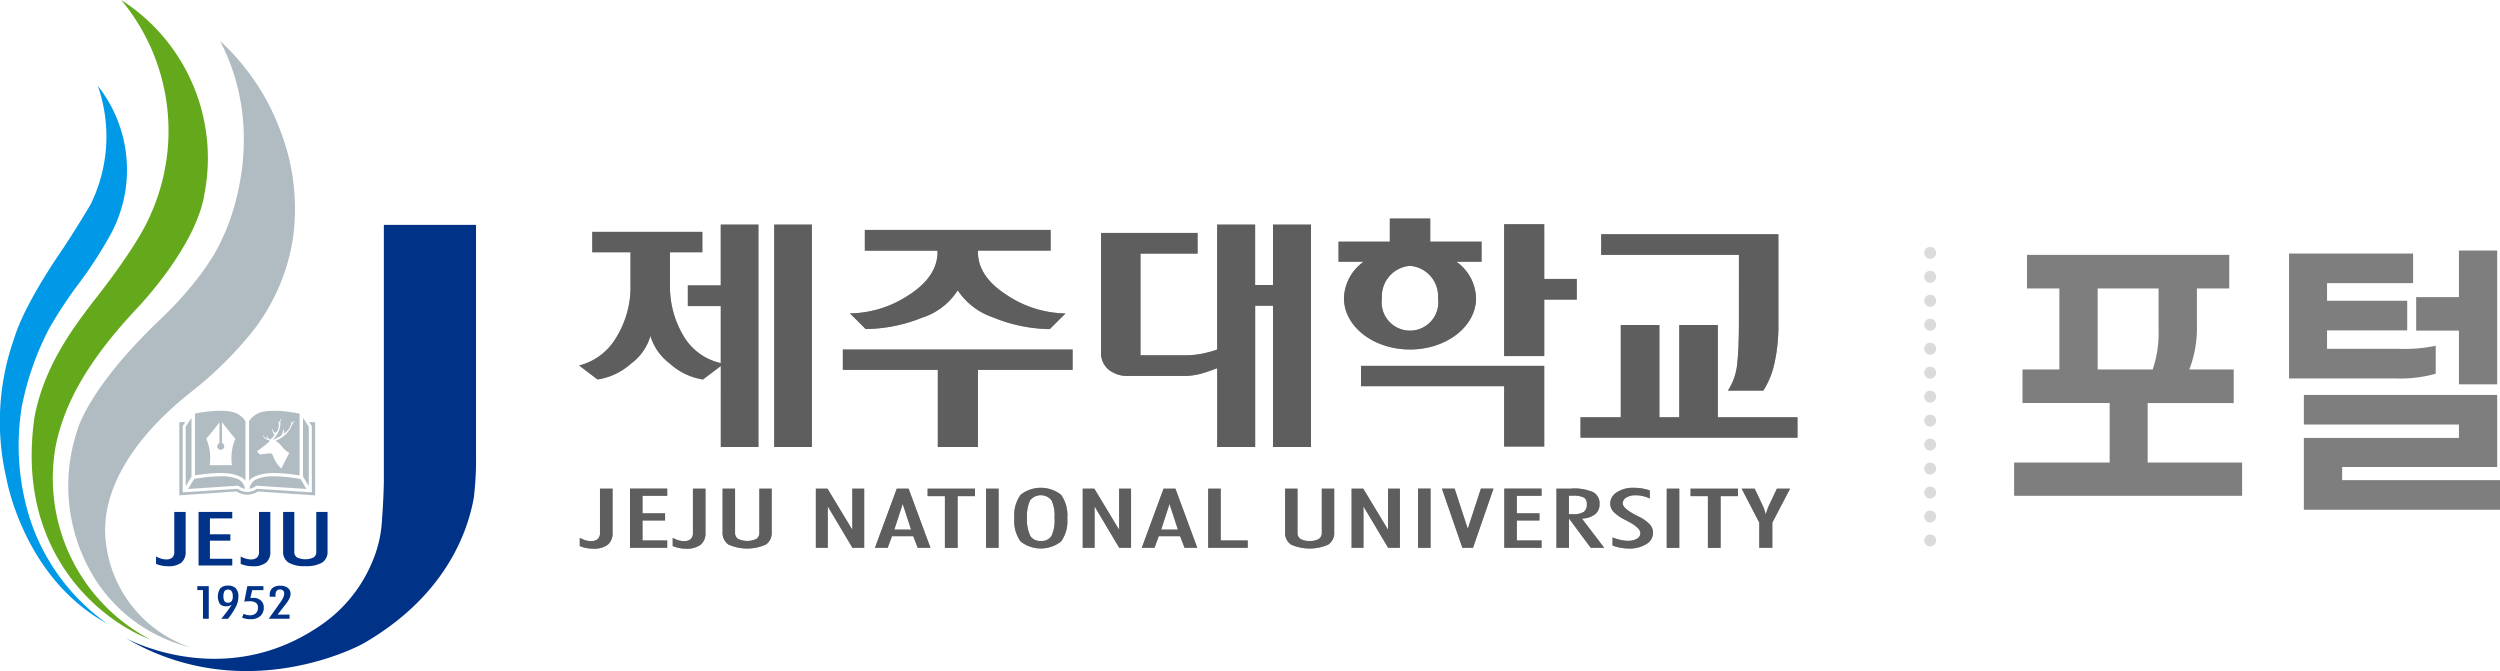 <svg id="구성_요소_1_1" data-name="구성 요소 1 – 1" xmlns="http://www.w3.org/2000/svg" xmlns:xlink="http://www.w3.org/1999/xlink" width="208.624" height="56" viewBox="0 0 208.624 56">
  <defs>
    <clipPath id="clip-path">
      <rect id="사각형_2" data-name="사각형 2" width="150" height="56" transform="translate(0 0)" fill="none"/>
    </clipPath>
  </defs>
  <g id="로고" transform="translate(0 0)">
    <g id="그룹_4" data-name="그룹 4">
      <g id="그룹_3" data-name="그룹 3" clip-path="url(#clip-path)">
        <path id="패스_22" data-name="패스 22" d="M112.153,24.885c0,2.362,2.468,4.279,5.51,4.279s5.512-1.918,5.512-4.279a3.852,3.852,0,0,0-1.638-3.044h2.1V20.167h-4.283v-1.93h-3.375v1.93H111.7v1.675h2.091a3.876,3.876,0,0,0-1.639,3.044m5.51-2.7a2.54,2.54,0,0,1,2.342,2.7,2.366,2.366,0,1,1-4.683,0,2.542,2.542,0,0,1,2.342-2.7M112.79,45.716h.99V42.258l2.061,3.458h.981V40.778h-.991v3.429l-2.068-3.429h-.973ZM96.7,44.747H98.48l.372.969h1.062l-1.824-4.938H97.1L95.28,45.716h1.062Zm.895-2.693.7,2.14H96.9ZM92.5,30.837a2.5,2.5,0,0,0,1.685.536h4.489a5.56,5.56,0,0,0,1.56-.191c.425-.126.807-.252,1.34-.461V37.3h3.169V25.515h1.488V37.3H109.4V18.742h-3.168v5.041H104.74V18.742h-3.169V29.169a9.258,9.258,0,0,1-1.293.352,7.492,7.492,0,0,1-1.482.126H95.171V21.161h4.767V19.438H91.88V29.4a1.811,1.811,0,0,0,.617,1.434M128.867,25h2.714V23.276h-2.714V18.711H125.52v11h3.347ZM60.3,40.778v3.616a1.176,1.176,0,0,0,.494,1.05,3.842,3.842,0,0,0,3.115,0,1.169,1.169,0,0,0,.489-1.05V40.778H63.367v3.67a.591.591,0,0,1-.246.525,1.822,1.822,0,0,1-1.528,0,.588.588,0,0,1-.253-.525v-3.67Zm46.942,0v3.616a1.172,1.172,0,0,0,.491,1.05,3.838,3.838,0,0,0,3.113,0,1.171,1.171,0,0,0,.493-1.05V40.778h-1.036v3.67a.594.594,0,0,1-.247.525,1.369,1.369,0,0,1-.762.168,1.4,1.4,0,0,1-.768-.168.589.589,0,0,1-.251-.525v-3.67Zm41.04,0-.653,1.381a3.447,3.447,0,0,0-.153.377c-.046.131-.083.263-.123.408a4.585,4.585,0,0,0-.136-.45,2.533,2.533,0,0,0-.136-.34l-.654-1.376h-1.088l1.473,2.835v2.1H147.9v-2.1l1.481-2.835Zm-47.461,0v4.938h3.3V45.1h-2.252V40.778ZM150,34.821h-6.648v-7.7h-3.219v7.7h-1.658v-7.7h-3.222v7.7h-3.36v1.7H150Zm-4.889-7.964c0,1.39-.042,2.535-.134,3.429a5,5,0,0,1-.781,2.308h2.953a6.96,6.96,0,0,0,.924-2.261,14.3,14.3,0,0,0,.333-3.253V19.542H133.62v1.726h11.492Zm-13.97,13.921h-1.256v4.938h1.045V43.3h.025l1.79,2.412h1.125l-1.858-2.434a1.962,1.962,0,0,0,1.1-.363,1.056,1.056,0,0,0,.368-.855,1.045,1.045,0,0,0-.536-.991,4,4,0,0,0-1.808-.3m1.016,1.953a1.622,1.622,0,0,1-.907.189h-.32V41.363h.289a2.051,2.051,0,0,1,.951.152.585.585,0,0,1,.254.549.762.762,0,0,1-.267.667m11.433,2.985V41.4h1.445v-.619h-3.953V41.4h1.447v4.319Zm-6.982-.763a1.416,1.416,0,0,1-.763.177,2.708,2.708,0,0,1-.591-.07,4.784,4.784,0,0,1-.684-.211v.678a4.539,4.539,0,0,0,.69.186,3.867,3.867,0,0,0,.659.061,2.66,2.66,0,0,0,1.464-.366,1.094,1.094,0,0,0,.567-.934,1.063,1.063,0,0,0-.277-.721,3.149,3.149,0,0,0-.941-.654c-.037-.017-.092-.046-.163-.084-.766-.387-1.146-.722-1.146-1.008a.562.562,0,0,1,.3-.491,1.484,1.484,0,0,1,.792-.187,2.507,2.507,0,0,1,.574.068,3.024,3.024,0,0,1,.591.2v-.668a4.23,4.23,0,0,0-.661-.171,4.85,4.85,0,0,0-.7-.052,2.4,2.4,0,0,0-1.381.374,1.091,1.091,0,0,0-.559.93,1,1,0,0,0,.276.7,3.5,3.5,0,0,0,.97.673c.039.024.1.055.189.1q1.081.561,1.081,1a.537.537,0,0,1-.284.473m2.483.763h1.046V40.778h-1.046Zm-59.175,0V41.4h1.445v-.619h-3.95V41.4h1.443v4.319Zm48.727-4.343v-.6h-3.108v4.938h3.108V45.1h-2.062v-1.67h1.888V42.84h-1.888V41.374Zm-9.263-.6h-1.044v4.938h1.044Zm2.01,0h-1.061l1.707,4.938h.887l1.71-4.938H123.58l-1.095,3.351Zm7.477-10.246H113.575v1.7H125.52v5.032h3.347Zm-77.457-2.34A4.992,4.992,0,0,1,48.327,30.5l1.536,1.166a5.376,5.376,0,0,0,2.8-1.326,4.345,4.345,0,0,0,1.613-2.307A4.513,4.513,0,0,0,55.9,30.342a5.327,5.327,0,0,0,2.761,1.326l1.49-1.126V37.3H63.29V18.742H60.146v5.073H57.4v1.726h2.748V30.3a4.8,4.8,0,0,1-3.025-2.129,8.016,8.016,0,0,1-1.213-4.463V21.05h2.7v-1.7H49.425v1.7h3.191v2.659a8.052,8.052,0,0,1-1.207,4.483M68.083,40.778v4.938h.994V42.258l2.059,3.458h.981V40.778h-.993v3.429l-2.07-3.429ZM49.492,45.786a1.91,1.91,0,0,0,1.226-.33,1.247,1.247,0,0,0,.4-1.015V40.778H50.068v3.681a.686.686,0,0,1-.186.527.855.855,0,0,1-.582.168,1.614,1.614,0,0,1-.442-.067,2.39,2.39,0,0,1-.477-.205v.683a2.646,2.646,0,0,0,.538.165,2.907,2.907,0,0,0,.573.055M67.749,18.742H64.605V37.3h3.144ZM55.679,41.374v-.6H52.573v4.938h3.105V45.1H53.617v-1.67H55.5V42.84H53.617V41.374ZM75.87,24.6a9.066,9.066,0,0,1-4.942,1.553l1.311,1.306a12.99,12.99,0,0,0,4.7-.944,5.529,5.529,0,0,0,2.983-2.286A5.786,5.786,0,0,0,82.93,26.51a12.8,12.8,0,0,0,4.671.954l1.312-1.306A9.1,9.1,0,0,1,83.983,24.6q-2.373-1.535-2.375-3.574v-.114h6.065V19.19H72.17v1.726h6.066v.114q0,2.035-2.367,3.574M88.548,45.187a2.916,2.916,0,0,0,.516-1.942,2.943,2.943,0,0,0-.516-1.952,2.728,2.728,0,0,0-3.382,0,2.943,2.943,0,0,0-.52,1.947,2.915,2.915,0,0,0,.52,1.942,2.729,2.729,0,0,0,3.382,0m-2.575-.477a2.982,2.982,0,0,1-.268-1.478,2.987,2.987,0,0,1,.264-1.481,1.147,1.147,0,0,1,1.777,0A3.026,3.026,0,0,1,88,43.232a3.046,3.046,0,0,1-.256,1.5.949.949,0,0,1-.878.409.979.979,0,0,1-.9-.431M93.4,45.716h.985V40.778h-.994v3.429l-2.07-3.429h-.968v4.938h.989V42.258Zm-20.387,0h1.063l.36-.969h1.774l.375.969h1.062l-1.824-4.938h-.987Zm3.018-1.522h-1.4l.7-2.14Zm6.254,1.522h1.047V40.778H82.286ZM78.26,37.3h3.349V30.867h7.9v-1.7H70.335v1.7H78.26ZM58.471,45.456a1.237,1.237,0,0,0,.4-1.015V40.778H57.824v3.681a.683.683,0,0,1-.187.527.847.847,0,0,1-.581.168,1.624,1.624,0,0,1-.442-.067,2.38,2.38,0,0,1-.478-.205v.683a2.748,2.748,0,0,0,.542.165,2.85,2.85,0,0,0,.571.055,1.887,1.887,0,0,0,1.222-.33" fill="#95a0a6"/>
        <path id="패스_23" data-name="패스 23" d="M112.153,24.885c0,2.362,2.468,4.279,5.51,4.279s5.512-1.918,5.512-4.279a3.852,3.852,0,0,0-1.638-3.044h2.1V20.167h-4.283v-1.93h-3.375v1.93H111.7v1.675h2.091a3.876,3.876,0,0,0-1.639,3.044m5.51-2.7a2.54,2.54,0,0,1,2.342,2.7,2.366,2.366,0,1,1-4.683,0,2.542,2.542,0,0,1,2.342-2.7M112.79,45.716h.99V42.258l2.061,3.458h.981V40.778h-.991v3.429l-2.068-3.429h-.973ZM96.7,44.747H98.48l.372.969h1.062l-1.824-4.938H97.1L95.28,45.716h1.062Zm.895-2.693.7,2.14H96.9ZM92.5,30.837a2.5,2.5,0,0,0,1.685.536h4.489a5.56,5.56,0,0,0,1.56-.191c.425-.126.807-.252,1.34-.461V37.3h3.169V25.515h1.488V37.3H109.4V18.742h-3.168v5.041H104.74V18.742h-3.169V29.169a9.258,9.258,0,0,1-1.293.352,7.492,7.492,0,0,1-1.482.126H95.171V21.161h4.767V19.438H91.88V29.4a1.811,1.811,0,0,0,.617,1.434M128.867,25h2.714V23.276h-2.714V18.711H125.52v11h3.347ZM60.3,40.778v3.616a1.176,1.176,0,0,0,.494,1.05,3.842,3.842,0,0,0,3.115,0,1.169,1.169,0,0,0,.489-1.05V40.778H63.367v3.67a.591.591,0,0,1-.246.525,1.822,1.822,0,0,1-1.528,0,.588.588,0,0,1-.253-.525v-3.67Zm46.942,0v3.616a1.172,1.172,0,0,0,.491,1.05,3.838,3.838,0,0,0,3.113,0,1.171,1.171,0,0,0,.493-1.05V40.778h-1.036v3.67a.594.594,0,0,1-.247.525,1.369,1.369,0,0,1-.762.168,1.4,1.4,0,0,1-.768-.168.589.589,0,0,1-.251-.525v-3.67Zm41.04,0-.653,1.381a3.447,3.447,0,0,0-.153.377c-.046.131-.083.263-.123.408a4.585,4.585,0,0,0-.136-.45,2.533,2.533,0,0,0-.136-.34l-.654-1.376h-1.088l1.473,2.835v2.1H147.9v-2.1l1.481-2.835Zm-47.461,0v4.938h3.3V45.1h-2.252V40.778ZM150,34.821h-6.648v-7.7h-3.219v7.7h-1.658v-7.7h-3.222v7.7h-3.36v1.7H150Zm-4.889-7.964c0,1.39-.042,2.535-.134,3.429a5,5,0,0,1-.781,2.308h2.953a6.96,6.96,0,0,0,.924-2.261,14.3,14.3,0,0,0,.333-3.253V19.542H133.62v1.726h11.492Zm-13.97,13.921h-1.256v4.938h1.045V43.3h.025l1.79,2.412h1.125l-1.858-2.434a1.962,1.962,0,0,0,1.1-.363,1.056,1.056,0,0,0,.368-.855,1.045,1.045,0,0,0-.536-.991,4,4,0,0,0-1.808-.3m1.016,1.953a1.622,1.622,0,0,1-.907.189h-.32V41.363h.289a2.051,2.051,0,0,1,.951.152.585.585,0,0,1,.254.549.762.762,0,0,1-.267.667m11.433,2.985V41.4h1.445v-.619h-3.953V41.4h1.447v4.319Zm-6.982-.763a1.416,1.416,0,0,1-.763.177,2.708,2.708,0,0,1-.591-.07,4.784,4.784,0,0,1-.684-.211v.678a4.539,4.539,0,0,0,.69.186,3.867,3.867,0,0,0,.659.061,2.66,2.66,0,0,0,1.464-.366,1.094,1.094,0,0,0,.567-.934,1.063,1.063,0,0,0-.277-.721,3.149,3.149,0,0,0-.941-.654c-.037-.017-.092-.046-.163-.084-.766-.387-1.146-.722-1.146-1.008a.562.562,0,0,1,.3-.491,1.484,1.484,0,0,1,.792-.187,2.507,2.507,0,0,1,.574.068,3.024,3.024,0,0,1,.591.2v-.668a4.23,4.23,0,0,0-.661-.171,4.85,4.85,0,0,0-.7-.052,2.4,2.4,0,0,0-1.381.374,1.091,1.091,0,0,0-.559.93,1,1,0,0,0,.276.7,3.5,3.5,0,0,0,.97.673c.039.024.1.055.189.1q1.081.561,1.081,1a.537.537,0,0,1-.284.473m2.483.763h1.046V40.778h-1.046Zm-59.175,0V41.4h1.445v-.619h-3.95V41.4h1.443v4.319Zm48.727-4.343v-.6h-3.108v4.938h3.108V45.1h-2.062v-1.67h1.888V42.84h-1.888V41.374Zm-9.263-.6h-1.044v4.938h1.044Zm2.01,0h-1.061l1.707,4.938h.887l1.71-4.938H123.58l-1.095,3.351Zm7.477-10.246H113.575v1.7H125.52v5.032h3.347Zm-77.457-2.34A4.992,4.992,0,0,1,48.327,30.5l1.536,1.166a5.376,5.376,0,0,0,2.8-1.326,4.345,4.345,0,0,0,1.613-2.307A4.513,4.513,0,0,0,55.9,30.342a5.327,5.327,0,0,0,2.761,1.326l1.49-1.126V37.3H63.29V18.742H60.146v5.073H57.4v1.726h2.748V30.3a4.8,4.8,0,0,1-3.025-2.129,8.016,8.016,0,0,1-1.213-4.463V21.05h2.7v-1.7H49.425v1.7h3.191v2.659a8.052,8.052,0,0,1-1.207,4.483M68.083,40.778v4.938h.994V42.258l2.059,3.458h.981V40.778h-.993v3.429l-2.07-3.429ZM49.492,45.786a1.91,1.91,0,0,0,1.226-.33,1.247,1.247,0,0,0,.4-1.015V40.778H50.068v3.681a.686.686,0,0,1-.186.527.855.855,0,0,1-.582.168,1.614,1.614,0,0,1-.442-.067,2.39,2.39,0,0,1-.477-.205v.683a2.646,2.646,0,0,0,.538.165,2.907,2.907,0,0,0,.573.055M67.749,18.742H64.605V37.3h3.144ZM55.679,41.374v-.6H52.573v4.938h3.105V45.1H53.617v-1.67H55.5V42.84H53.617V41.374ZM75.87,24.6a9.066,9.066,0,0,1-4.942,1.553l1.311,1.306a12.99,12.99,0,0,0,4.7-.944,5.529,5.529,0,0,0,2.983-2.286A5.786,5.786,0,0,0,82.93,26.51a12.8,12.8,0,0,0,4.671.954l1.312-1.306A9.1,9.1,0,0,1,83.983,24.6q-2.373-1.535-2.375-3.574v-.114h6.065V19.19H72.17v1.726h6.066v.114q0,2.035-2.367,3.574M88.548,45.187a2.916,2.916,0,0,0,.516-1.942,2.943,2.943,0,0,0-.516-1.952,2.728,2.728,0,0,0-3.382,0,2.943,2.943,0,0,0-.52,1.947,2.915,2.915,0,0,0,.52,1.942,2.729,2.729,0,0,0,3.382,0m-2.575-.477a2.982,2.982,0,0,1-.268-1.478,2.987,2.987,0,0,1,.264-1.481,1.147,1.147,0,0,1,1.777,0A3.026,3.026,0,0,1,88,43.232a3.046,3.046,0,0,1-.256,1.5.949.949,0,0,1-.878.409.979.979,0,0,1-.9-.431M93.4,45.716h.985V40.778h-.994v3.429l-2.07-3.429h-.968v4.938h.989V42.258Zm-20.387,0h1.063l.36-.969h1.774l.375.969h1.062l-1.824-4.938h-.987Zm3.018-1.522h-1.4l.7-2.14Zm6.254,1.522h1.047V40.778H82.286ZM78.26,37.3h3.349V30.867h7.9v-1.7H70.335v1.7H78.26ZM58.471,45.456a1.237,1.237,0,0,0,.4-1.015V40.778H57.824v3.681a.683.683,0,0,1-.187.527.847.847,0,0,1-.581.168,1.624,1.624,0,0,1-.442-.067,2.38,2.38,0,0,1-.478-.205v.683a2.748,2.748,0,0,0,.542.165,2.85,2.85,0,0,0,.571.055,1.887,1.887,0,0,0,1.222-.33" fill="#5f5e5e"/>
        <path id="패스_24" data-name="패스 24" d="M12.513,18.025c-1.136,2.678-4.747,7.158-4.747,7.158C5.891,27.627,3.672,30.7,2.889,34.751c-1.652,11.224,5.383,17.007,9.7,18.635A15.189,15.189,0,0,1,4.648,37.215c.7-3.442,2.557-6.978,6.775-11.475,0,0,4.976-5.143,5.648-9.611A15.663,15.663,0,0,0,10.119,0a17.081,17.081,0,0,1,2.394,18.025" fill="#64a91c"/>
        <path id="패스_25" data-name="패스 25" d="M18.629,19.727c-1.473,3.494-5.331,7-5.331,7C7.207,32.548,6.423,36,6.423,36A14.619,14.619,0,0,0,7.911,48.284a13.064,13.064,0,0,0,8,5.739,10.479,10.479,0,0,1-7.116-9.2c-.258-3.469,1.7-7.864,7.375-12.287a31.288,31.288,0,0,0,5.079-5.1,16.833,16.833,0,0,0,3.207-7.609,17.979,17.979,0,0,0-1.046-8.881,19.281,19.281,0,0,0-5.054-7.542c4.317,8.257.276,16.319.276,16.319" fill="#b0bcc2"/>
        <path id="패스_26" data-name="패스 26" d="M39.724,38V18.764H32.032V40.216c-.023,1.489-.154,3.153-.154,3.153a10.093,10.093,0,0,1-.8,3.485,11.945,11.945,0,0,1-4.534,5.471c-8.026,5.367-16.052.927-16.052.927,10.032,5.9,19.8.464,19.8.464,6.871-3.947,8.745-9.316,9.251-12.205A27.036,27.036,0,0,0,39.724,38" fill="#003288"/>
        <path id="패스_27" data-name="패스 27" d="M8.935,52.034a17.286,17.286,0,0,1-6.461-8.816,20.288,20.288,0,0,1-.654-9.289,23.951,23.951,0,0,1,2.318-6.576,36.714,36.714,0,0,1,2.682-4.015,36.545,36.545,0,0,0,2.265-3.514A11.31,11.31,0,0,0,8.162,7.162a12.809,12.809,0,0,1-.612,9.916s-1.23,2.089-2.565,4.07c0,0-2.936,4.212-3.795,7.07A20.791,20.791,0,0,0,.526,39.884S1.915,48.2,8.935,52.034" fill="#0099e7"/>
        <path id="패스_28" data-name="패스 28" d="M16.939,51.635V49.243h-.474v-.328h.956v2.72Z" fill="#003288"/>
        <path id="패스_29" data-name="패스 29" d="M19.423,49.747a.7.7,0,0,0-.1-.414.352.352,0,0,0-.3-.132.328.328,0,0,0-.287.13.772.772,0,0,0-.089.421.753.753,0,0,0,.088.422.347.347,0,0,0,.3.119.342.342,0,0,0,.3-.13.733.733,0,0,0,.091-.416m-.087.713a.676.676,0,0,1-.206.1.726.726,0,0,1-.232.034.707.707,0,0,1-.553-.192,1.238,1.238,0,0,1,.039-1.314.879.879,0,0,1,.654-.218.838.838,0,0,1,.642.23,1,1,0,0,1,.211.7,1.861,1.861,0,0,1-.175.763,6.225,6.225,0,0,1-.69,1.073h-.561q.368-.455.553-.71c.123-.168.229-.322.317-.465" fill="#003288"/>
        <path id="패스_30" data-name="패스 30" d="M20.331,51.218a1.168,1.168,0,0,0,.249.093,1.075,1.075,0,0,0,.26.032.7.7,0,0,0,.513-.168.655.655,0,0,0,.172-.5.432.432,0,0,0-.176-.375.911.911,0,0,0-.523-.124c-.094,0-.173,0-.241.008a1.952,1.952,0,0,0-.2.028l.254-1.3h1.343v.333h-.937l-.15.663.136-.015c.041,0,.078,0,.109,0a.9.9,0,0,1,.632.218.75.75,0,0,1,.24.581.909.909,0,0,1-.292.721,1.179,1.179,0,0,1-.812.259,2.027,2.027,0,0,1-.364-.032,1.854,1.854,0,0,1-.345-.1Z" fill="#003288"/>
        <path id="패스_31" data-name="패스 31" d="M22.423,51.635l1.024-1.442a2.155,2.155,0,0,0,.2-.352.735.735,0,0,0,.066-.289.377.377,0,0,0-.084-.269.363.363,0,0,0-.268-.088.334.334,0,0,0-.285.116.692.692,0,0,0-.084.393V49.8h-.481a.208.208,0,0,1-.005-.052v-.084a.736.736,0,0,1,.222-.585.97.97,0,0,1,.662-.2,1,1,0,0,1,.628.179.6.6,0,0,1,.228.493.92.92,0,0,1-.089.381,2.383,2.383,0,0,1-.3.468l-.694.89h1v.345Z" fill="#003288"/>
        <path id="패스_32" data-name="패스 32" d="M23.626,42.72v3.274a1.06,1.06,0,0,0,.446.95,2.6,2.6,0,0,0,1.407.3,2.628,2.628,0,0,0,1.411-.3,1.06,1.06,0,0,0,.444-.95V42.72h-.94v3.323a.529.529,0,0,1-.223.475,1.657,1.657,0,0,1-1.383,0,.527.527,0,0,1-.228-.475V42.72Z" fill="#003288"/>
        <path id="패스_33" data-name="패스 33" d="M14.025,47.252a1.724,1.724,0,0,0,1.108-.3,1.126,1.126,0,0,0,.361-.92V42.72h-.95v3.332a.616.616,0,0,1-.167.477.764.764,0,0,1-.525.153,1.465,1.465,0,0,1-.4-.061,2.175,2.175,0,0,1-.432-.186v.619a2.373,2.373,0,0,0,.49.149,2.67,2.67,0,0,0,.515.049" fill="#003288"/>
        <path id="패스_34" data-name="패스 34" d="M19.383,43.261v-.541H16.57V47.19h2.814v-.561H17.517V45.118h1.708v-.532H17.517V43.261Z" fill="#003288"/>
        <path id="패스_35" data-name="패스 35" d="M22.2,46.955a1.124,1.124,0,0,0,.359-.919V42.72h-.945v3.333a.619.619,0,0,1-.169.477.765.765,0,0,1-.526.153,1.5,1.5,0,0,1-.4-.061,2.028,2.028,0,0,1-.433-.186v.619a2.463,2.463,0,0,0,.491.149,2.577,2.577,0,0,0,.518.049,1.71,1.71,0,0,0,1.106-.3" fill="#003288"/>
        <path id="패스_36" data-name="패스 36" d="M20.708,41.282a1.777,1.777,0,0,0,.819-.271l4.772.329v-6.1l-.5-.028.221.345v5.528l-4.589-.293a1.35,1.35,0,0,1-1.6,0l-4.587.293V35.554l.219-.345-.5.028v6.1l4.773-.329a1.764,1.764,0,0,0,.818.271,1.32,1.32,0,0,0,.149,0" fill="#b0bcc2"/>
        <path id="패스_37" data-name="패스 37" d="M15.981,34.862c-.106.165-.471.736-.483.751V40.57c.107-.176.473-.782.483-.8Z" fill="#b0bcc2"/>
        <path id="패스_38" data-name="패스 38" d="M19.888,40.529l.013.012a1.066,1.066,0,0,0,.543.251,1.041,1.041,0,0,0-.535-.782,3.336,3.336,0,0,0-1.51-.259c-.316,0-.653.019-1.038.056s-.763.092-1.162.163c-.017.027-.442.728-.506.834.142-.008,4.194-.275,4.194-.275" fill="#b0bcc2"/>
        <path id="패스_39" data-name="패스 39" d="M25.769,35.614l-.482-.751v4.912c.01.015.375.62.482.8Z" fill="#b0bcc2"/>
        <path id="패스_40" data-name="패스 40" d="M21.357,40.01a1.048,1.048,0,0,0-.536.782,1.062,1.062,0,0,0,.545-.251l.013-.012s4.054.267,4.194.275c-.065-.106-.488-.807-.5-.834-.4-.071-.792-.126-1.164-.164s-.722-.055-1.037-.055a3.343,3.343,0,0,0-1.51.259" fill="#b0bcc2"/>
        <path id="패스_41" data-name="패스 41" d="M23.9,34.339a9.847,9.847,0,0,0-1.07-.06l-.478.02-.364.054a1.919,1.919,0,0,0-.664.255l-.052.039-.022.017a1.626,1.626,0,0,0-.465.486v4.977a1.16,1.16,0,0,1,.253-.245,2.974,2.974,0,0,1,1.207-.374l.022,0,.023,0a7.089,7.089,0,0,1,.891-.029l.661.045c.335.032.723.082,1.157.146v-5.15c-.376-.077-.747-.137-1.1-.175m.482,1.1a2.383,2.383,0,0,1-1.4,1.34s.183.044.608.544a1.752,1.752,0,0,0,.556.457s-.6,1.175-.661,1.313a2.617,2.617,0,0,1-.741-1.16.212.212,0,0,0-.209-.108s-.477.052-.672.068a.175.175,0,0,1-.193,0L21.6,37.82s-.017,0-.047-.021a.159.159,0,0,1-.066-.114.125.125,0,0,1,.039-.1,7.07,7.07,0,0,0,.944-.74s-.008.028.036-.083a1.546,1.546,0,0,1-.381-.157s-.168-.114-.163-.261l.039,0s0,.178.346.283a.759.759,0,0,1-.113-.251.169.169,0,0,1,.048-.011s.1.29.264.3c0,0,.326-.2.351-.423,0,0-.136-.083-.19-.421l.045-.025s.054.319.214.31c0,0,.145,0,.235-.269a1.3,1.3,0,0,0,.071-.445,1.562,1.562,0,0,0-.033-.217l.033-.053a.959.959,0,0,1,.044.164.678.678,0,0,1,.127-.326l.03.016a.582.582,0,0,0-.078.359,1.617,1.617,0,0,1-.107.576,2.4,2.4,0,0,1-.54.8,4.846,4.846,0,0,0,.661-.32s.2-.122.221-.54h.052a.88.88,0,0,1-.006.341,1.434,1.434,0,0,0,.6-.731.45.45,0,0,0-.013-.3l.022-.028a.534.534,0,0,1,.074.206.377.377,0,0,1,.225-.2l.012.031a.552.552,0,0,0-.217.28" fill="#b0bcc2"/>
        <path id="패스_42" data-name="패스 42" d="M20.019,34.663,20,34.648l-.053-.038a1.9,1.9,0,0,0-.662-.256l-.367-.054-.476-.02a9.593,9.593,0,0,0-1.07.06c-.355.038-.724.1-1.1.174v5.151c.433-.065.822-.115,1.156-.146l.663-.046a7.158,7.158,0,0,1,.887.03l.027,0,.025,0a2.943,2.943,0,0,1,1.2.377,1.115,1.115,0,0,1,.254.243V35.151a1.631,1.631,0,0,0-.468-.488m-.665,4.155H17.5a4.137,4.137,0,0,0-.288-2.208c.39-.434.884-1.075,1.1-1.363v1.724a.293.293,0,1,0,.217,0V35.233c.211.279.717.935,1.113,1.377a4.133,4.133,0,0,0-.286,2.208" fill="#b0bcc2"/>
      </g>
    </g>
  </g>
  <path id="패스_64" data-name="패스 64" d="M-6.086-9.956h3.707v2.8H-9.56v4.966h7.881V.583H-20.705V-2.192h7.974V-7.158h-7.275v-2.8h3.078v-6.762h-2.7v-2.8H-2.751v2.8h-2.7v3.171A9.522,9.522,0,0,1-6.086-9.956Zm-7.648,0H-9.14a9.337,9.337,0,0,0,.49-3.264v-3.5h-5.083ZM5.409-15.692H12.1v2.472H5.409v1.539H11.4a12.854,12.854,0,0,0,3.078-.256v2.332a10.8,10.8,0,0,1-3.264.4H2.238V-19.633H12.591v2.472H5.409Zm7.438-.3h3.567v-3.894h3.194V-8.72H16.415V-13.2H12.847ZM6.669-.723H19.842V1.749H3.474V-4.244H16.415V-5.363H3.474V-7.834H19.609v6.016H6.669Z" transform="translate(188.782 40.79)" fill="#7e7e7f"/>
  <line id="모양_15" data-name="모양 15" y2="24.16" transform="translate(161.07 21.1)" fill="#fff" stroke="#dbdbdb" stroke-linecap="round" stroke-width="1" stroke-dasharray="0 2"/>
</svg>

